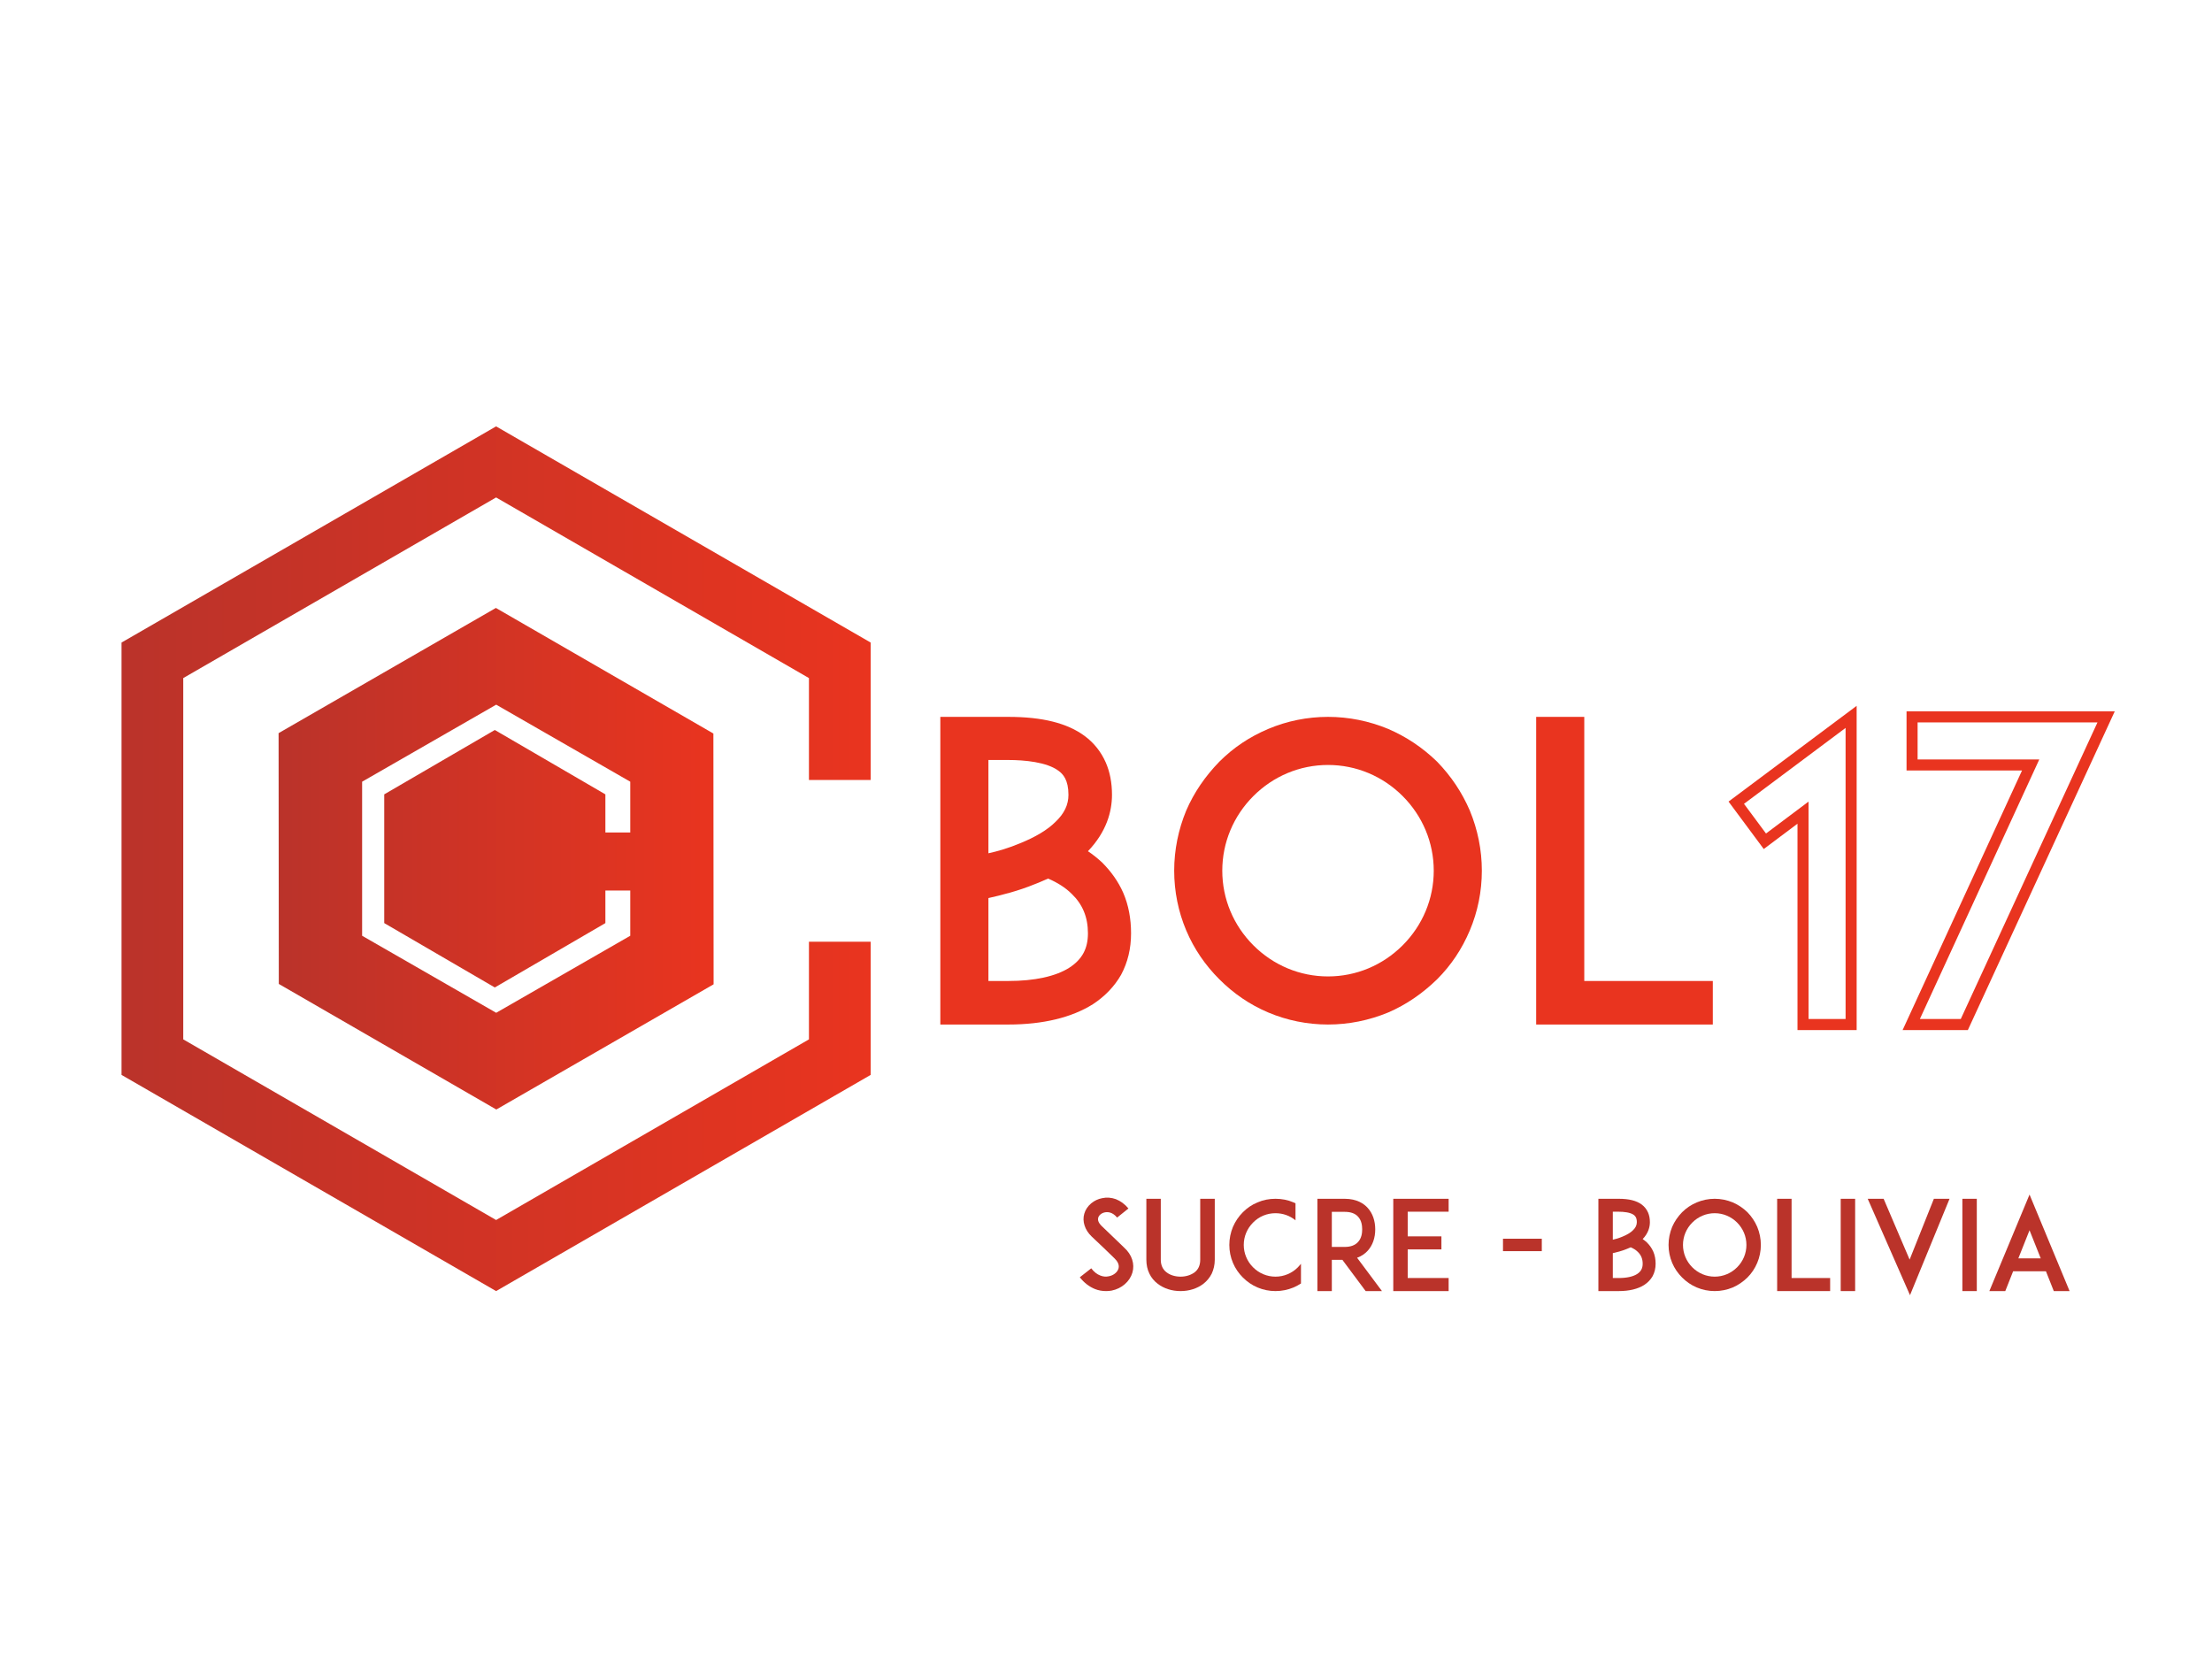 <?xml version="1.0" encoding="UTF-8" standalone="no"?>
<svg
   xmlns:dc="http://purl.org/dc/elements/1.1/"
   xmlns:cc="http://creativecommons.org/ns#"
   xmlns:rdf="http://www.w3.org/1999/02/22-rdf-syntax-ns#"
   xmlns:svg="http://www.w3.org/2000/svg"
   xmlns="http://www.w3.org/2000/svg"
   viewBox="0 0 1066.667 800"
   height="800"
   width="1066.667"
   xml:space="preserve"
   id="svg2"
   version="1.1"><defs
     id="defs6"><clipPath
       id="clipPath18"
       clipPathUnits="userSpaceOnUse"><path
         id="path16"
         d="M 292.641,259.475 V 224.153 L 179.466,158.806 66.292,224.153 v 130.696 l 113.174,65.347 113.175,-65.347 v -36.862 h 22.327 v 49.717 L 179.466,445.907 43.964,367.704 V 211.299 l 135.502,-78.203 135.502,78.203 v 48.176 z" /></clipPath><linearGradient
       id="linearGradient28"
       spreadMethod="pad"
       gradientTransform="matrix(271.004,0,0,-271.004,43.964,289.502)"
       gradientUnits="userSpaceOnUse"
       y2="0"
       x2="1"
       y1="0"
       x1="0"><stop
         id="stop24"
         offset="0"
         style="stop-opacity:1;stop-color:#ba332a" /><stop
         id="stop26"
         offset="1"
         style="stop-opacity:1;stop-color:#e9341f" /></linearGradient><clipPath
       id="clipPath38"
       clipPathUnits="userSpaceOnUse"><path
         id="path36"
         d="m 228,299 h -9 v 13.787 l -40,23.286 -40,-23.286 v -46.571 l 40,-23.286 40,23.286 V 278 h 9 V 261.635 L 179.5,233.768 131,261.635 v 55.733 l 48.5,27.866 48.5,-27.866 z m 30.073,35.795 -78.685,45.429 -78.607,-45.294 0.078,-90.723 78.685,-45.429 78.607,45.294 z" /></clipPath><linearGradient
       id="linearGradient48"
       spreadMethod="pad"
       gradientTransform="matrix(157.37,0,0,-157.37,100.781,289.501)"
       gradientUnits="userSpaceOnUse"
       y2="0"
       x2="1"
       y1="0"
       x1="0"><stop
         id="stop44"
         offset="0"
         style="stop-opacity:1;stop-color:#ba332a" /><stop
         id="stop46"
         offset="1"
         style="stop-opacity:1;stop-color:#e9341f" /></linearGradient><clipPath
       id="clipPath58"
       clipPathUnits="userSpaceOnUse"><path
         id="path56"
         d="M 0,600 H 800 V 0 H 0 Z" /></clipPath></defs><g
     transform="matrix(1.333,0,0,-1.333,0,800)"
     id="g10"><g
       id="g12"><g
         clip-path="url(#clipPath18)"
         id="g14"><g
           id="g20"><g
             id="g22"><path
               id="path30"
               style="fill:url(#linearGradient28);stroke:none"
               d="M 292.641,259.475 V 224.153 L 179.466,158.806 66.292,224.153 v 130.696 l 113.174,65.347 113.175,-65.347 v -36.862 h 22.327 v 49.717 L 179.466,445.907 43.964,367.704 V 211.299 l 135.502,-78.203 135.502,78.203 v 48.176 z" /></g></g></g></g><g
       id="g32"><g
         clip-path="url(#clipPath38)"
         id="g34"><g
           id="g40"><g
             id="g42"><path
               id="path50"
               style="fill:url(#linearGradient48);stroke:none"
               d="m 228,299 h -9 v 13.787 l -40,23.286 -40,-23.286 v -46.571 l 40,-23.286 40,23.286 V 278 h 9 V 261.635 L 179.5,233.768 131,261.635 v 55.733 l 48.5,27.866 48.5,-27.866 z m 30.073,35.795 -78.685,45.429 -78.607,-45.294 0.078,-90.723 78.685,-45.429 78.607,45.294 z" /></g></g></g></g><g
       id="g52"><g
         clip-path="url(#clipPath58)"
         id="g54"><g
           transform="translate(393.566,262.523)"
           id="g60"><path
             id="path62"
             style="fill:#e9341f;fill-opacity:1;fill-rule:nonzero;stroke:none"
             d="m 0,0 c 0,5.85 -1.95,10.499 -5.85,14.249 -2.25,2.25 -5.1,4.05 -8.549,5.55 -1.5,-0.6 -3,-1.35 -4.651,-1.949 -6.149,-2.551 -12.299,-4.051 -16.949,-5.101 V -17.25 h 7.2 c 9.449,0 17.099,1.65 22.049,4.801 C -2.101,-9.45 0,-5.551 0,0 M -35.999,62.697 V 28.948 c 3.45,0.75 7.5,1.95 11.399,3.601 5.55,2.25 9.901,4.799 12.9,7.799 3.15,3 4.65,6.15 4.65,9.75 0,5.4 -1.95,7.499 -3.599,8.699 -4.201,3.15 -12.3,3.9 -18.15,3.9 z M 15.598,0 c 0,-5.551 -1.199,-10.5 -3.599,-15 C 9.6,-19.199 6.149,-22.8 1.8,-25.649 c -7.65,-4.8 -17.999,-7.35 -30.599,-7.35 h -9.9 -14.699 V 78.296 h 17.399 7.2 c 12.299,0 21.299,-2.25 27.599,-6.9 3.45,-2.549 6,-5.849 7.649,-9.599 1.501,-3.45 2.251,-7.35 2.251,-11.699 0,-6 -1.951,-13.35 -8.7,-20.4 1.8,-1.2 3.449,-2.55 5.1,-4.05 3.299,-3.299 5.85,-6.899 7.649,-10.949 C 14.7,10.199 15.598,5.25 15.598,0" /></g><g
           transform="translate(453.416,312.171)"
           id="g64"><path
             id="path66"
             style="fill:#e9341f;fill-opacity:1;fill-rule:nonzero;stroke:none"
             d="m 0,0 c -7.199,-7.2 -11.25,-16.8 -11.25,-26.999 0,-10.199 4.051,-19.799 11.25,-26.998 7.199,-7.2 16.799,-11.25 26.998,-11.25 10.201,0 19.801,4.05 27,11.25 7.199,7.199 11.25,16.799 11.25,26.998 C 65.248,-16.8 61.197,-7.2 53.998,0 46.799,7.2 37.199,11.25 26.998,11.25 16.799,11.25 7.199,7.2 0,0 m 5.4,-78.297 c -6.75,2.85 -12.599,6.901 -17.699,12 -5.099,5.1 -9.15,10.949 -12,17.699 -2.849,6.749 -4.349,14.099 -4.349,21.599 0,7.5 1.5,14.85 4.349,21.749 2.85,6.6 6.901,12.45 12,17.7 5.1,5.099 10.949,8.999 17.699,11.849 6.75,2.85 14.1,4.35 21.598,4.35 7.5,0 14.85,-1.5 21.75,-4.35 6.6,-2.85 12.449,-6.75 17.699,-11.849 5.1,-5.25 9,-11.1 11.85,-17.7 2.849,-6.899 4.349,-14.249 4.349,-21.749 0,-7.5 -1.5,-14.85 -4.349,-21.599 -2.85,-6.75 -6.75,-12.599 -11.85,-17.699 -5.25,-5.099 -11.099,-9.15 -17.699,-12 -6.9,-2.849 -14.25,-4.349 -21.75,-4.349 -7.498,0 -14.848,1.5 -21.598,4.349" /></g><g
           transform="translate(619.615,229.524)"
           id="g68"><path
             id="path70"
             style="fill:#e9341f;fill-opacity:1;fill-rule:nonzero;stroke:none"
             d="m 0,0 h -46.648 -17.25 v 111.295 h 17.4 V 15.749 l 46.498,0 z" /></g><g
           transform="translate(652.251,229.524)"
           id="g72"><path
             id="path74"
             style="fill:none;stroke:#e9341f;stroke-width:4;stroke-linecap:butt;stroke-linejoin:miter;stroke-miterlimit:10;stroke-dasharray:none;stroke-opacity:1"
             d="m 0,0 v 76.646 l -13.799,-10.349 -10.349,13.95 41.547,31.049 V 0 Z" /></g><g
           transform="translate(691.4,229.524)"
           id="g76"><path
             id="path78"
             style="fill:none;stroke:#e9341f;stroke-width:4;stroke-linecap:butt;stroke-linejoin:miter;stroke-miterlimit:10;stroke-dasharray:none;stroke-opacity:1"
             d="M 0,0 43.198,93.896 H 0.301 v 17.4 H 70.497 L 19.199,0 Z" /></g><g
           transform="translate(409.659,139.801)"
           id="g80"><path
             id="path82"
             style="fill:#ba332a;fill-opacity:1;fill-rule:nonzero;stroke:none"
             d="m 0,0 c -0.945,-3.24 -3.87,-5.805 -7.515,-6.525 -0.674,-0.135 -1.35,-0.18 -2.025,-0.18 -1.35,0 -2.699,0.225 -3.96,0.72 -2.114,0.855 -3.96,2.25 -5.534,4.275 l 4.139,3.239 c 0.946,-1.259 2.071,-2.159 3.286,-2.609 0.989,-0.405 2.069,-0.495 3.059,-0.271 1.71,0.316 3.105,1.441 3.51,2.79 0.45,1.531 -0.585,2.88 -1.53,3.781 -1.485,1.394 -3.914,3.779 -4.095,3.96 l -4.095,3.869 c -1.26,1.215 -2.115,2.565 -2.564,4.005 -0.45,1.395 -0.495,2.88 -0.09,4.23 0.404,1.44 1.26,2.699 2.475,3.735 1.125,0.945 2.519,1.62 4.004,1.889 1.621,0.361 3.331,0.226 4.95,-0.359 1.71,-0.675 3.24,-1.8 4.545,-3.375 l -4.095,-3.285 c -1.71,2.07 -3.465,2.07 -4.409,1.889 -1.171,-0.224 -2.16,-0.989 -2.431,-1.934 -0.18,-0.63 -0.135,-1.665 1.26,-3.015 l 5.58,-5.354 c 0.81,-0.811 1.8,-1.755 2.52,-2.431 C -1.575,7.739 -0.585,6.255 -0.09,4.68 0.404,3.149 0.45,1.529 0,0" /></g><g
           transform="translate(418.795,135.751)"
           id="g84"><path
             id="path86"
             style="fill:#ba332a;fill-opacity:1;fill-rule:nonzero;stroke:none"
             d="m 0,0 c -1.306,0.989 -2.295,2.204 -2.97,3.6 -0.765,1.53 -1.125,3.239 -1.125,5.085 v 22.048 h 5.22 V 8.685 c 0,-1.981 0.72,-3.51 2.069,-4.545 1.26,-0.991 3.106,-1.576 5.085,-1.576 1.935,0 3.781,0.585 5.085,1.576 1.35,1.035 2.025,2.564 2.025,4.545 v 22.048 h 5.265 V 8.685 C 20.654,6.839 20.249,5.13 19.529,3.6 18.809,2.204 17.819,0.989 16.559,0 14.354,-1.71 11.429,-2.655 8.279,-2.655 5.13,-2.655 2.204,-1.71 0,0" /></g><g
           transform="translate(470.634,135.841)"
           id="g88"><path
             id="path90"
             style="fill:#ba332a;fill-opacity:1;fill-rule:nonzero;stroke:none"
             d="m 0,0 c -0.855,-0.54 -1.755,-1.035 -2.7,-1.44 -2.071,-0.855 -4.275,-1.305 -6.525,-1.305 -2.25,0 -4.455,0.45 -6.48,1.305 -2.024,0.855 -3.779,2.07 -5.31,3.6 -1.529,1.529 -2.745,3.284 -3.599,5.31 -0.856,2.024 -1.305,4.229 -1.305,6.479 0,2.25 0.449,4.455 1.305,6.525 0.854,1.98 2.07,3.78 3.599,5.31 1.531,1.529 3.286,2.744 5.31,3.555 2.025,0.899 4.23,1.305 6.48,1.305 2.25,0 4.454,-0.406 6.525,-1.305 0.224,-0.09 0.495,-0.226 0.72,-0.316 v -6.165 c -2.025,1.665 -4.545,2.566 -7.245,2.566 -3.06,0 -5.94,-1.17 -8.099,-3.375 -2.16,-2.16 -3.375,-5.04 -3.375,-8.1 0,-3.059 1.215,-5.939 3.375,-8.099 2.159,-2.161 5.039,-3.375 8.099,-3.375 3.06,0 5.94,1.214 8.1,3.375 C -0.721,6.255 -0.36,6.659 0,7.109 Z" /></g><g
           transform="translate(486.474,149.07)"
           id="g92"><path
             id="path94"
             style="fill:#ba332a;fill-opacity:1;fill-rule:nonzero;stroke:none"
             d="M 0,0 C 2.16,0 3.78,0.63 4.815,1.8 6.075,3.149 6.3,5.039 6.3,6.345 6.3,7.694 6.075,9.584 4.815,10.935 3.78,12.104 2.16,12.689 0,12.689 H -4.68 V 0 Z M 13.455,-15.975 H 7.56 L -0.854,-4.68 H -4.68 V -15.975 H -9.899 V 17.414 H -5.489 0 c 4.41,0 6.975,-1.8 8.325,-3.33 1.755,-1.935 2.699,-4.635 2.699,-7.739 0,-3.061 -0.944,-5.76 -2.699,-7.696 -0.81,-0.899 -2.07,-1.934 -3.87,-2.564 z" /></g><g
           transform="translate(509.244,152.894)"
           id="g96"><path
             id="path98"
             style="fill:#ba332a;fill-opacity:1;fill-rule:nonzero;stroke:none"
             d="M 0,0 H 12.194 V -4.725 H 0 v -10.349 h 14.805 v -4.725 H -0.045 -5.22 V 13.59 h 5.175 14.85 V 8.91 L 0,8.91 Z" /></g><path
           id="path100"
           style="fill:#ba332a;fill-opacity:1;fill-rule:nonzero;stroke:none"
           d="m 543.713,152.04 h 14.039 v -4.5 h -14.039 z" /><g
           transform="translate(594.246,142.995)"
           id="g102"><path
             id="path104"
             style="fill:#ba332a;fill-opacity:1;fill-rule:nonzero;stroke:none"
             d="M 0,0 C 0,1.755 -0.585,3.15 -1.755,4.275 -2.43,4.95 -3.285,5.49 -4.32,5.939 -4.77,5.76 -5.22,5.535 -5.715,5.354 -7.56,4.59 -9.404,4.14 -10.8,3.825 v -9 h 2.16 c 2.835,0 5.13,0.495 6.615,1.441 C -0.63,-2.835 0,-1.665 0,0 M -10.8,18.81 V 8.685 c 1.035,0.225 2.25,0.585 3.42,1.08 1.665,0.674 2.97,1.44 3.87,2.339 0.945,0.901 1.395,1.845 1.395,2.925 0,1.62 -0.585,2.25 -1.08,2.611 -1.26,0.944 -3.69,1.17 -5.445,1.17 z M 4.68,0 C 4.68,-1.665 4.319,-3.149 3.6,-4.5 2.88,-5.76 1.845,-6.84 0.54,-7.694 -1.755,-9.135 -4.86,-9.899 -8.64,-9.899 h -2.969 -4.411 v 33.388 h 5.22 2.16 c 3.69,0 6.39,-0.675 8.28,-2.07 1.035,-0.765 1.799,-1.755 2.295,-2.88 0.45,-1.034 0.674,-2.204 0.674,-3.51 C 2.609,13.229 2.024,11.024 0,8.91 0.54,8.55 1.035,8.145 1.53,7.695 2.52,6.705 3.285,5.625 3.825,4.41 4.41,3.061 4.68,1.575 4.68,0" /></g><g
           transform="translate(612.201,157.89)"
           id="g106"><path
             id="path108"
             style="fill:#ba332a;fill-opacity:1;fill-rule:nonzero;stroke:none"
             d="m 0,0 c -2.16,-2.16 -3.375,-5.04 -3.375,-8.1 0,-3.059 1.215,-5.939 3.375,-8.099 2.16,-2.16 5.04,-3.375 8.1,-3.375 3.06,0 5.94,1.215 8.099,3.375 2.16,2.16 3.375,5.04 3.375,8.099 0,3.06 -1.215,5.94 -3.375,8.1 C 14.04,2.16 11.16,3.375 8.1,3.375 5.04,3.375 2.16,2.16 0,0 m 1.62,-23.489 c -2.025,0.855 -3.78,2.07 -5.309,3.6 -1.531,1.53 -2.746,3.285 -3.601,5.31 -0.855,2.024 -1.305,4.229 -1.305,6.479 0,2.25 0.45,4.455 1.305,6.525 0.855,1.98 2.07,3.735 3.601,5.31 1.529,1.53 3.284,2.7 5.309,3.555 2.025,0.855 4.23,1.305 6.48,1.305 2.25,0 4.455,-0.45 6.525,-1.305 1.979,-0.855 3.734,-2.025 5.31,-3.555 1.529,-1.575 2.699,-3.33 3.554,-5.31 0.855,-2.07 1.305,-4.275 1.305,-6.525 0,-2.25 -0.45,-4.455 -1.305,-6.479 -0.855,-2.025 -2.025,-3.78 -3.554,-5.31 -1.576,-1.53 -3.331,-2.745 -5.31,-3.6 -2.07,-0.855 -4.275,-1.305 -6.525,-1.305 -2.25,0 -4.455,0.45 -6.48,1.305" /></g><g
           transform="translate(662.061,133.096)"
           id="g110"><path
             id="path112"
             style="fill:#ba332a;fill-opacity:1;fill-rule:nonzero;stroke:none"
             d="m 0,0 h -13.994 -5.175 v 33.389 h 5.22 V 4.725 L 0,4.725 Z" /></g><path
           id="path114"
           style="fill:#ba332a;fill-opacity:1;fill-rule:nonzero;stroke:none"
           d="m 665.886,166.484 h 5.22 v -33.389 h -5.22 z" /><g
           transform="translate(690.814,144.481)"
           id="g116"><path
             id="path118"
             style="fill:#ba332a;fill-opacity:1;fill-rule:nonzero;stroke:none"
             d="m 0,0 8.775,22.004 h 5.669 L 0.136,-12.87 l -15.3,34.874 h 5.76 z" /></g><path
           id="path120"
           style="fill:#ba332a;fill-opacity:1;fill-rule:nonzero;stroke:none"
           d="m 709.895,166.484 h 5.22 v -33.389 h -5.22 z" /><g
           transform="translate(738.243,144.931)"
           id="g122"><path
             id="path124"
             style="fill:#ba332a;fill-opacity:1;fill-rule:nonzero;stroke:none"
             d="M 0,0 -4.05,10.169 -8.1,0 Z m 1.891,-4.681 h -11.88 l -2.835,-7.154 h -5.76 L -4.05,23.084 10.439,-11.835 H 4.725 Z" /></g></g></g></g></svg>